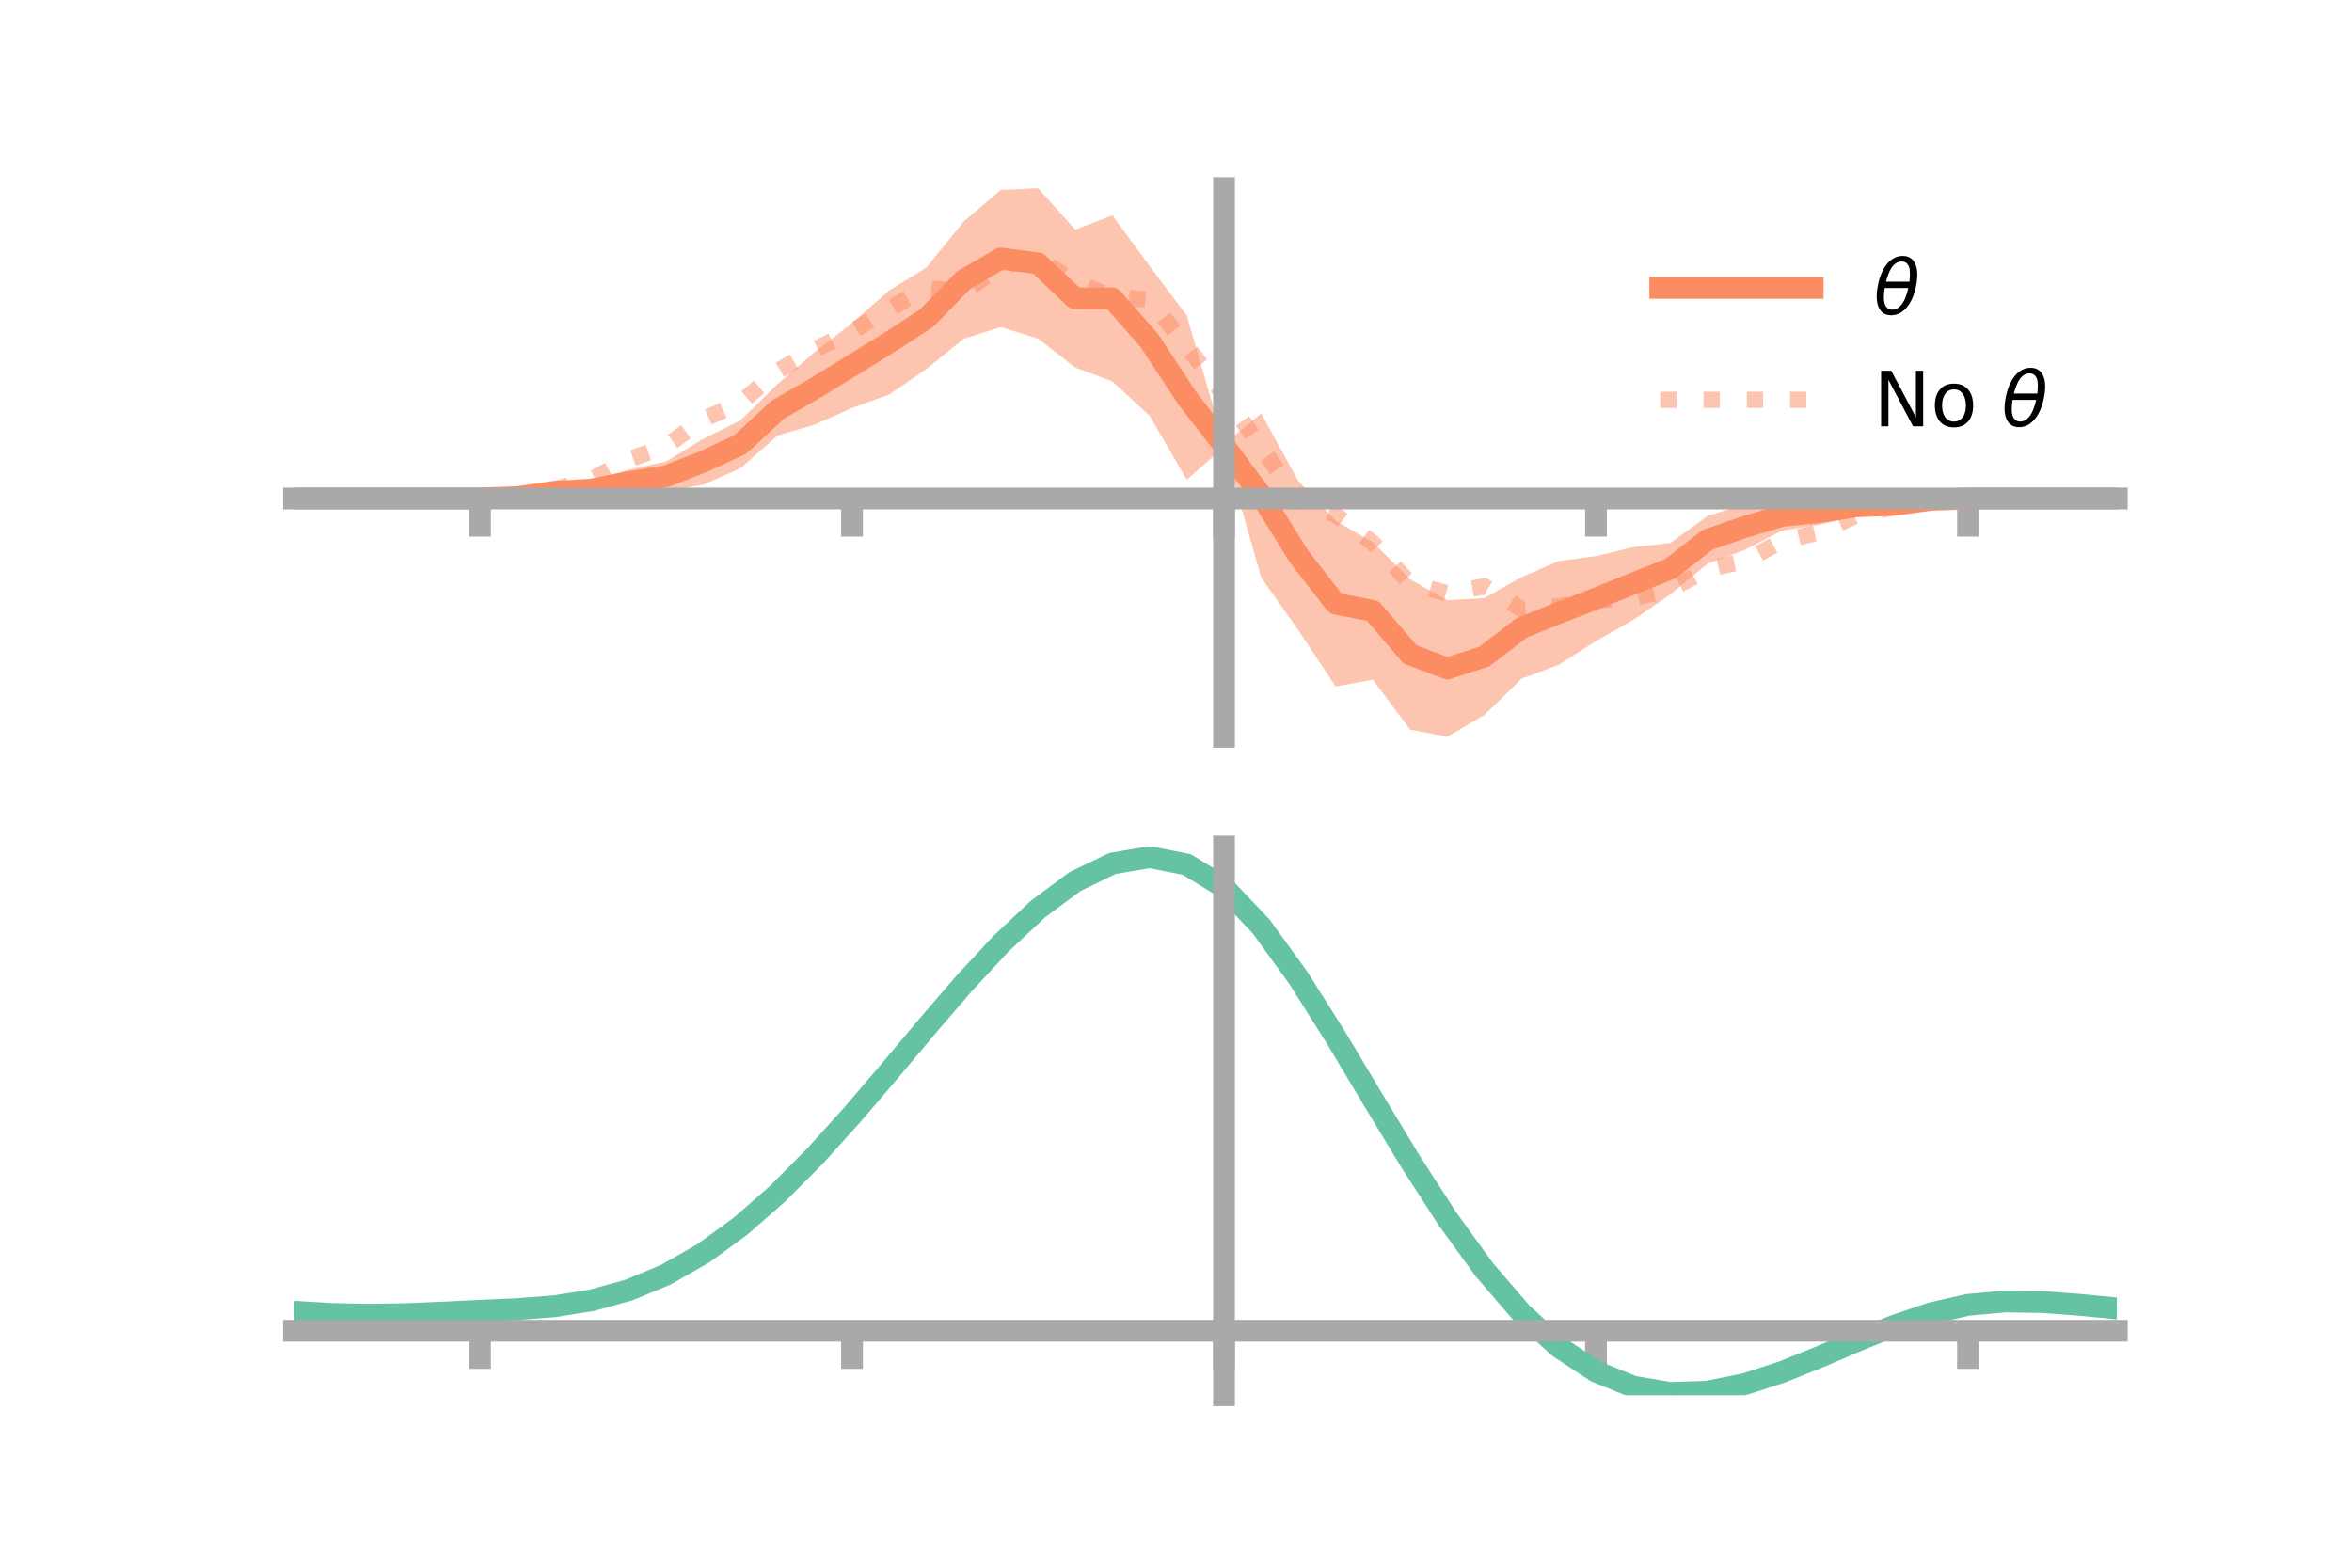 <?xml version="1.0" encoding="utf-8" standalone="no"?>
<!DOCTYPE svg PUBLIC "-//W3C//DTD SVG 1.1//EN"
  "http://www.w3.org/Graphics/SVG/1.1/DTD/svg11.dtd">
<!-- Created with matplotlib (https://matplotlib.org/) -->
<svg height="144pt" version="1.1" viewBox="0 0 216 144" width="216pt" xmlns="http://www.w3.org/2000/svg" xmlns:xlink="http://www.w3.org/1999/xlink">
 <defs>
  <style type="text/css">*{stroke-linecap:butt;stroke-linejoin:round;}</style>
 </defs>
 <g id="figure_1">
  <g id="patch_1">
   <path d="M 0 144 
L 216 144 
L 216 0 
L 0 0 
z
" style="fill:none;"/>
  </g>
  <g id="axes_1">
   <g id="patch_2">
    <path d="M 27 67.68 
L 194.4 67.68 
L 194.4 17.28 
L 27 17.28 
z
" style="fill:none;"/>
   </g>
   <g id="PolyCollection_1">
    <path clip-path="url(#p98537dc0eb)" d="M 27 45.789 
L 27 45.789 
L 30.416 45.789 
L 33.833 45.789 
L 37.249 45.789 
L 40.665 45.789 
L 44.082 45.785 
L 47.498 45.525 
L 50.914 44.764 
L 54.331 44.106 
L 57.747 43.136 
L 61.163 42.391 
L 64.58 40.306 
L 67.996 38.62 
L 71.412 35.282 
L 74.829 32.329 
L 78.245 29.677 
L 81.661 26.682 
L 85.078 24.578 
L 88.494 20.357 
L 91.91 17.449 
L 95.327 17.28 
L 98.743 21.09 
L 102.159 19.784 
L 105.576 24.433 
L 108.992 28.981 
L 112.408 40.802 
L 115.824 37.974 
L 119.241 44.189 
L 122.657 47.83 
L 126.073 49.801 
L 129.49 53.201 
L 132.906 55.136 
L 136.322 54.934 
L 139.739 53.011 
L 143.155 51.531 
L 146.571 51.078 
L 149.988 50.257 
L 153.404 49.876 
L 156.82 47.396 
L 160.237 46.295 
L 163.653 46.023 
L 167.069 45.887 
L 170.486 45.644 
L 173.902 45.961 
L 177.318 45.768 
L 180.735 45.789 
L 184.151 45.789 
L 187.567 45.789 
L 190.984 45.789 
L 194.4 45.789 
L 194.4 45.789 
L 194.4 45.789 
L 190.984 45.789 
L 187.567 45.789 
L 184.151 45.789 
L 180.735 45.794 
L 177.318 46.049 
L 173.902 46.783 
L 170.486 47.372 
L 167.069 48.202 
L 163.653 48.737 
L 160.237 50.51 
L 156.82 51.778 
L 153.404 54.596 
L 149.988 56.943 
L 146.571 58.879 
L 143.155 61.07 
L 139.739 62.343 
L 136.322 65.676 
L 132.906 67.68 
L 129.49 67.013 
L 126.073 62.432 
L 122.657 63.057 
L 119.241 57.897 
L 115.824 53.04 
L 112.408 41.069 
L 108.992 44.062 
L 105.576 38.187 
L 102.159 35.037 
L 98.743 33.761 
L 95.327 31.099 
L 91.91 30.053 
L 88.494 31.118 
L 85.078 33.897 
L 81.661 36.241 
L 78.245 37.472 
L 74.829 39.004 
L 71.412 40.003 
L 67.996 43.018 
L 64.58 44.523 
L 61.163 45.102 
L 57.747 45.455 
L 54.331 45.836 
L 50.914 45.587 
L 47.498 45.806 
L 44.082 45.79 
L 40.665 45.789 
L 37.249 45.789 
L 33.833 45.789 
L 30.416 45.789 
L 27 45.789 
z
" style="fill:#fc8d62;fill-opacity:0.5;"/>
   </g>
   <g id="matplotlib.axis_1">
    <g id="xtick_1">
     <g id="line2d_1">
      <defs>
       <path d="M 0 0 
L 0 3.5 
" id="ma714cbcedb" style="stroke:#a9a9a9;stroke-width:2;"/>
      </defs>
      <g>
       <use style="fill:#a9a9a9;stroke:#a9a9a9;stroke-width:2;" x="44.082" xlink:href="#ma714cbcedb" y="45.789"/>
      </g>
     </g>
    </g>
    <g id="xtick_2">
     <g id="line2d_2">
      <g>
       <use style="fill:#a9a9a9;stroke:#a9a9a9;stroke-width:2;" x="78.245" xlink:href="#ma714cbcedb" y="45.789"/>
      </g>
     </g>
    </g>
    <g id="xtick_3">
     <g id="line2d_3">
      <g>
       <use style="fill:#a9a9a9;stroke:#a9a9a9;stroke-width:2;" x="112.408" xlink:href="#ma714cbcedb" y="45.789"/>
      </g>
     </g>
    </g>
    <g id="xtick_4">
     <g id="line2d_4">
      <g>
       <use style="fill:#a9a9a9;stroke:#a9a9a9;stroke-width:2;" x="146.571" xlink:href="#ma714cbcedb" y="45.789"/>
      </g>
     </g>
    </g>
    <g id="xtick_5">
     <g id="line2d_5">
      <g>
       <use style="fill:#a9a9a9;stroke:#a9a9a9;stroke-width:2;" x="180.735" xlink:href="#ma714cbcedb" y="45.789"/>
      </g>
     </g>
    </g>
   </g>
   <g id="matplotlib.axis_2"/>
   <g id="line2d_6">
    <path clip-path="url(#p98537dc0eb)" d="M 27 45.789 
L 30.416 45.789 
L 33.833 45.789 
L 37.249 45.789 
L 40.665 45.789 
L 44.082 45.787 
L 47.498 45.666 
L 50.914 45.176 
L 54.331 44.971 
L 57.747 44.296 
L 61.163 43.747 
L 64.58 42.415 
L 67.996 40.819 
L 71.412 37.643 
L 74.829 35.666 
L 78.245 33.575 
L 81.661 31.461 
L 85.078 29.238 
L 88.494 25.738 
L 91.91 23.751 
L 95.327 24.19 
L 98.743 27.426 
L 102.159 27.411 
L 105.576 31.31 
L 108.992 36.522 
L 112.408 40.936 
L 115.824 45.507 
L 119.241 51.043 
L 122.657 55.443 
L 126.073 56.117 
L 129.49 60.107 
L 132.906 61.408 
L 136.322 60.305 
L 139.739 57.677 
L 143.155 56.3 
L 146.571 54.979 
L 149.988 53.6 
L 153.404 52.236 
L 156.82 49.587 
L 160.237 48.402 
L 163.653 47.38 
L 167.069 47.045 
L 170.486 46.508 
L 173.902 46.372 
L 177.318 45.909 
L 180.735 45.791 
L 184.151 45.789 
L 187.567 45.789 
L 190.984 45.789 
L 194.4 45.789 
" style="fill:none;stroke:#fc8d62;stroke-linecap:square;stroke-width:2;"/>
   </g>
   <g id="line2d_7">
    <path clip-path="url(#p98537dc0eb)" d="M 27 45.789 
L 30.416 45.789 
L 33.833 45.789 
L 37.249 45.789 
L 40.665 45.789 
L 44.082 45.788 
L 47.498 45.604 
L 50.914 44.945 
L 54.331 44.027 
L 57.747 42.204 
L 61.163 40.983 
L 64.58 38.515 
L 67.996 36.998 
L 71.412 34.086 
L 74.829 32.087 
L 78.245 30.451 
L 81.661 28.366 
L 85.078 26.434 
L 88.494 26.82 
L 91.91 24.452 
L 95.327 23.751 
L 98.743 25.943 
L 102.159 27.234 
L 105.576 27.546 
L 108.992 31.813 
L 112.408 36.312 
L 115.824 41.052 
L 119.241 45.988 
L 122.657 47.285 
L 126.073 49.869 
L 129.49 53.57 
L 132.906 54.506 
L 136.322 53.86 
L 139.739 55.954 
L 143.155 55.686 
L 146.571 55.168 
L 149.988 54.936 
L 153.404 54.148 
L 156.82 52.257 
L 160.237 51.544 
L 163.653 49.69 
L 167.069 48.897 
L 170.486 47.349 
L 173.902 46.571 
L 177.318 45.966 
L 180.735 45.791 
L 184.151 45.789 
L 187.567 45.789 
L 190.984 45.789 
L 194.4 45.789 
" style="fill:none;stroke:#fc8d62;stroke-dasharray:1.5,2.475;stroke-dashoffset:0;stroke-opacity:0.5;stroke-width:1.5;"/>
   </g>
   <g id="patch_3">
    <path d="M 112.408 67.68 
L 112.408 17.28 
" style="fill:none;stroke:#a9a9a9;stroke-linecap:square;stroke-linejoin:miter;stroke-width:2;"/>
   </g>
   <g id="patch_4">
    <path d="M 194.4 67.68 
L 194.4 17.28 
" style="fill:none;"/>
   </g>
   <g id="patch_5">
    <path d="M 27 45.789 
L 194.4 45.789 
" style="fill:none;stroke:#a9a9a9;stroke-linecap:square;stroke-linejoin:miter;stroke-width:2;"/>
   </g>
   <g id="patch_6">
    <path d="M 27 17.28 
L 194.4 17.28 
" style="fill:none;"/>
   </g>
   <g id="legend_1">
    <g id="line2d_8">
     <path d="M 152.47 26.449 
L 166.47 26.449 
" style="fill:none;stroke:#fc8d62;stroke-linecap:square;stroke-width:2;"/>
    </g>
    <g id="line2d_9"/>
    <g id="text_1">
     <!-- $\theta$ -->
     <g transform="translate(172.07 28.899)scale(0.07 -0.07)">
      <defs>
       <path d="M 45.516 34.672 
L 14.453 34.672 
Q 12.359 20.062 14.5 13.875 
Q 17.188 6.25 24.469 6.25 
Q 31.781 6.25 37.359 13.922 
Q 42.234 20.656 45.516 34.672 
z
M 47.016 42.969 
Q 48.344 56.844 46.625 61.719 
Q 43.953 69.438 36.766 69.438 
Q 29.297 69.438 23.828 61.812 
Q 19.531 55.672 16.156 42.969 
z
M 38.188 76.766 
Q 49.906 76.766 54.594 66.406 
Q 59.281 56.109 55.719 37.844 
Q 52.203 19.625 43.453 9.281 
Q 34.766 -1.125 23.047 -1.125 
Q 11.281 -1.125 6.641 9.281 
Q 2 19.625 5.516 37.844 
Q 9.078 56.109 17.719 66.406 
Q 26.422 76.766 38.188 76.766 
z
" id="DejaVuSans-Oblique-952"/>
      </defs>
      <use transform="translate(0 0.234)" xlink:href="#DejaVuSans-Oblique-952"/>
     </g>
    </g>
    <g id="line2d_10">
     <path d="M 152.47 36.724 
L 166.47 36.724 
" style="fill:none;stroke:#fc8d62;stroke-dasharray:1.5,2.475;stroke-dashoffset:0;stroke-opacity:0.5;stroke-width:1.5;"/>
    </g>
    <g id="line2d_11"/>
    <g id="text_2">
     <!-- No $\theta$ -->
     <g transform="translate(172.07 39.174)scale(0.07 -0.07)">
      <defs>
       <path d="M 9.812 72.906 
L 23.094 72.906 
L 55.422 11.922 
L 55.422 72.906 
L 64.984 72.906 
L 64.984 0 
L 51.703 0 
L 19.391 60.984 
L 19.391 0 
L 9.812 0 
z
" id="DejaVuSans-78"/>
       <path d="M 30.609 48.391 
Q 23.391 48.391 19.188 42.75 
Q 14.984 37.109 14.984 27.297 
Q 14.984 17.484 19.156 11.844 
Q 23.344 6.203 30.609 6.203 
Q 37.797 6.203 41.984 11.859 
Q 46.188 17.531 46.188 27.297 
Q 46.188 37.016 41.984 42.703 
Q 37.797 48.391 30.609 48.391 
z
M 30.609 56 
Q 42.328 56 49.016 48.375 
Q 55.719 40.766 55.719 27.297 
Q 55.719 13.875 49.016 6.219 
Q 42.328 -1.422 30.609 -1.422 
Q 18.844 -1.422 12.172 6.219 
Q 5.516 13.875 5.516 27.297 
Q 5.516 40.766 12.172 48.375 
Q 18.844 56 30.609 56 
z
" id="DejaVuSans-111"/>
       <path id="DejaVuSans-32"/>
      </defs>
      <use transform="translate(0 0.234)" xlink:href="#DejaVuSans-78"/>
      <use transform="translate(74.805 0.234)" xlink:href="#DejaVuSans-111"/>
      <use transform="translate(135.986 0.234)" xlink:href="#DejaVuSans-32"/>
      <use transform="translate(167.773 0.234)" xlink:href="#DejaVuSans-Oblique-952"/>
     </g>
    </g>
   </g>
  </g>
  <g id="axes_2">
   <g id="patch_7">
    <path d="M 27 128.16 
L 194.4 128.16 
L 194.4 77.76 
L 27 77.76 
z
" style="fill:none;"/>
   </g>
   <g id="PolyCollection_2">
    <path clip-path="url(#pf72357cba2)" d="M 27 120.527 
L 27 120.443 
L 30.416 120.656 
L 33.833 120.731 
L 37.249 120.671 
L 40.665 120.518 
L 44.082 120.343 
L 47.498 120.19 
L 50.914 119.919 
L 54.331 119.372 
L 57.747 118.422 
L 61.163 116.978 
L 64.58 114.988 
L 67.996 112.445 
L 71.412 109.379 
L 74.829 105.858 
L 78.245 101.984 
L 81.661 97.886 
L 85.078 93.718 
L 88.494 89.656 
L 91.91 85.888 
L 95.327 82.613 
L 98.743 80.034 
L 102.159 78.351 
L 105.576 77.76 
L 108.992 78.446 
L 112.408 80.576 
L 115.824 84.229 
L 119.241 89.027 
L 122.657 94.532 
L 126.073 100.338 
L 129.49 106.086 
L 132.906 111.477 
L 136.322 116.276 
L 139.739 120.316 
L 143.155 123.491 
L 146.571 125.764 
L 149.988 127.157 
L 153.404 127.741 
L 156.82 127.625 
L 160.237 126.945 
L 163.653 125.852 
L 167.069 124.506 
L 170.486 123.068 
L 173.902 121.699 
L 177.318 120.55 
L 180.735 119.772 
L 184.151 119.466 
L 187.567 119.521 
L 190.984 119.787 
L 194.4 120.129 
L 194.4 120.238 
L 194.4 120.238 
L 190.984 119.92 
L 187.567 119.673 
L 184.151 119.626 
L 180.735 119.935 
L 177.318 120.72 
L 173.902 121.896 
L 170.486 123.312 
L 167.069 124.802 
L 163.653 126.198 
L 160.237 127.329 
L 156.82 128.033 
L 153.404 128.16 
L 149.988 127.584 
L 146.571 126.212 
L 143.155 123.99 
L 139.739 120.906 
L 136.322 116.999 
L 132.906 112.361 
L 129.49 107.15 
L 126.073 101.588 
L 122.657 95.965 
L 119.241 90.627 
L 115.824 85.973 
L 112.408 82.43 
L 108.992 80.369 
L 105.576 79.708 
L 102.159 80.28 
L 98.743 81.901 
L 95.327 84.378 
L 91.91 87.517 
L 88.494 91.122 
L 85.078 95.001 
L 81.661 98.975 
L 78.245 102.878 
L 74.829 106.565 
L 71.412 109.916 
L 67.996 112.837 
L 64.58 115.269 
L 61.163 117.182 
L 57.747 118.584 
L 54.331 119.514 
L 50.914 120.05 
L 47.498 120.311 
L 44.082 120.453 
L 40.665 120.611 
L 37.249 120.746 
L 33.833 120.793 
L 30.416 120.721 
L 27 120.527 
z
" style="fill:#66c2a5;fill-opacity:0.5;"/>
   </g>
   <g id="matplotlib.axis_3">
    <g id="xtick_6">
     <g id="line2d_12">
      <g>
       <use style="fill:#a9a9a9;stroke:#a9a9a9;stroke-width:2;" x="44.082" xlink:href="#ma714cbcedb" y="122.235"/>
      </g>
     </g>
    </g>
    <g id="xtick_7">
     <g id="line2d_13">
      <g>
       <use style="fill:#a9a9a9;stroke:#a9a9a9;stroke-width:2;" x="78.245" xlink:href="#ma714cbcedb" y="122.235"/>
      </g>
     </g>
    </g>
    <g id="xtick_8">
     <g id="line2d_14">
      <g>
       <use style="fill:#a9a9a9;stroke:#a9a9a9;stroke-width:2;" x="112.408" xlink:href="#ma714cbcedb" y="122.235"/>
      </g>
     </g>
    </g>
    <g id="xtick_9">
     <g id="line2d_15">
      <g>
       <use style="fill:#a9a9a9;stroke:#a9a9a9;stroke-width:2;" x="146.571" xlink:href="#ma714cbcedb" y="122.235"/>
      </g>
     </g>
    </g>
    <g id="xtick_10">
     <g id="line2d_16">
      <g>
       <use style="fill:#a9a9a9;stroke:#a9a9a9;stroke-width:2;" x="180.735" xlink:href="#ma714cbcedb" y="122.235"/>
      </g>
     </g>
    </g>
   </g>
   <g id="matplotlib.axis_4"/>
   <g id="line2d_17">
    <path clip-path="url(#pf72357cba2)" d="M 27 120.485 
L 30.416 120.689 
L 33.833 120.762 
L 37.249 120.708 
L 40.665 120.565 
L 44.082 120.398 
L 47.498 120.25 
L 50.914 119.984 
L 54.331 119.443 
L 57.747 118.503 
L 61.163 117.08 
L 64.58 115.128 
L 67.996 112.641 
L 71.412 109.647 
L 74.829 106.212 
L 78.245 102.431 
L 81.661 98.43 
L 85.078 94.36 
L 88.494 90.389 
L 91.91 86.702 
L 95.327 83.496 
L 98.743 80.967 
L 102.159 79.316 
L 105.576 78.734 
L 108.992 79.407 
L 112.408 81.503 
L 115.824 85.101 
L 119.241 89.827 
L 122.657 95.249 
L 126.073 100.963 
L 129.49 106.618 
L 132.906 111.919 
L 136.322 116.638 
L 139.739 120.611 
L 143.155 123.74 
L 146.571 125.988 
L 149.988 127.371 
L 153.404 127.95 
L 156.82 127.829 
L 160.237 127.137 
L 163.653 126.025 
L 167.069 124.654 
L 170.486 123.19 
L 173.902 121.798 
L 177.318 120.635 
L 180.735 119.854 
L 184.151 119.546 
L 187.567 119.597 
L 190.984 119.854 
L 194.4 120.184 
" style="fill:none;stroke:#66c2a5;stroke-linecap:square;stroke-width:2;"/>
   </g>
   <g id="patch_8">
    <path d="M 112.408 128.16 
L 112.408 77.76 
" style="fill:none;stroke:#a9a9a9;stroke-linecap:square;stroke-linejoin:miter;stroke-width:2;"/>
   </g>
   <g id="patch_9">
    <path d="M 194.4 128.16 
L 194.4 77.76 
" style="fill:none;"/>
   </g>
   <g id="patch_10">
    <path d="M 27 122.235 
L 194.4 122.235 
" style="fill:none;stroke:#a9a9a9;stroke-linecap:square;stroke-linejoin:miter;stroke-width:2;"/>
   </g>
   <g id="patch_11">
    <path d="M 27 77.76 
L 194.4 77.76 
" style="fill:none;"/>
   </g>
  </g>
 </g>
 <defs>
  <clipPath id="p98537dc0eb">
   <rect height="50.4" width="167.4" x="27" y="17.28"/>
  </clipPath>
  <clipPath id="pf72357cba2">
   <rect height="50.4" width="167.4" x="27" y="77.76"/>
  </clipPath>
 </defs>
</svg>
